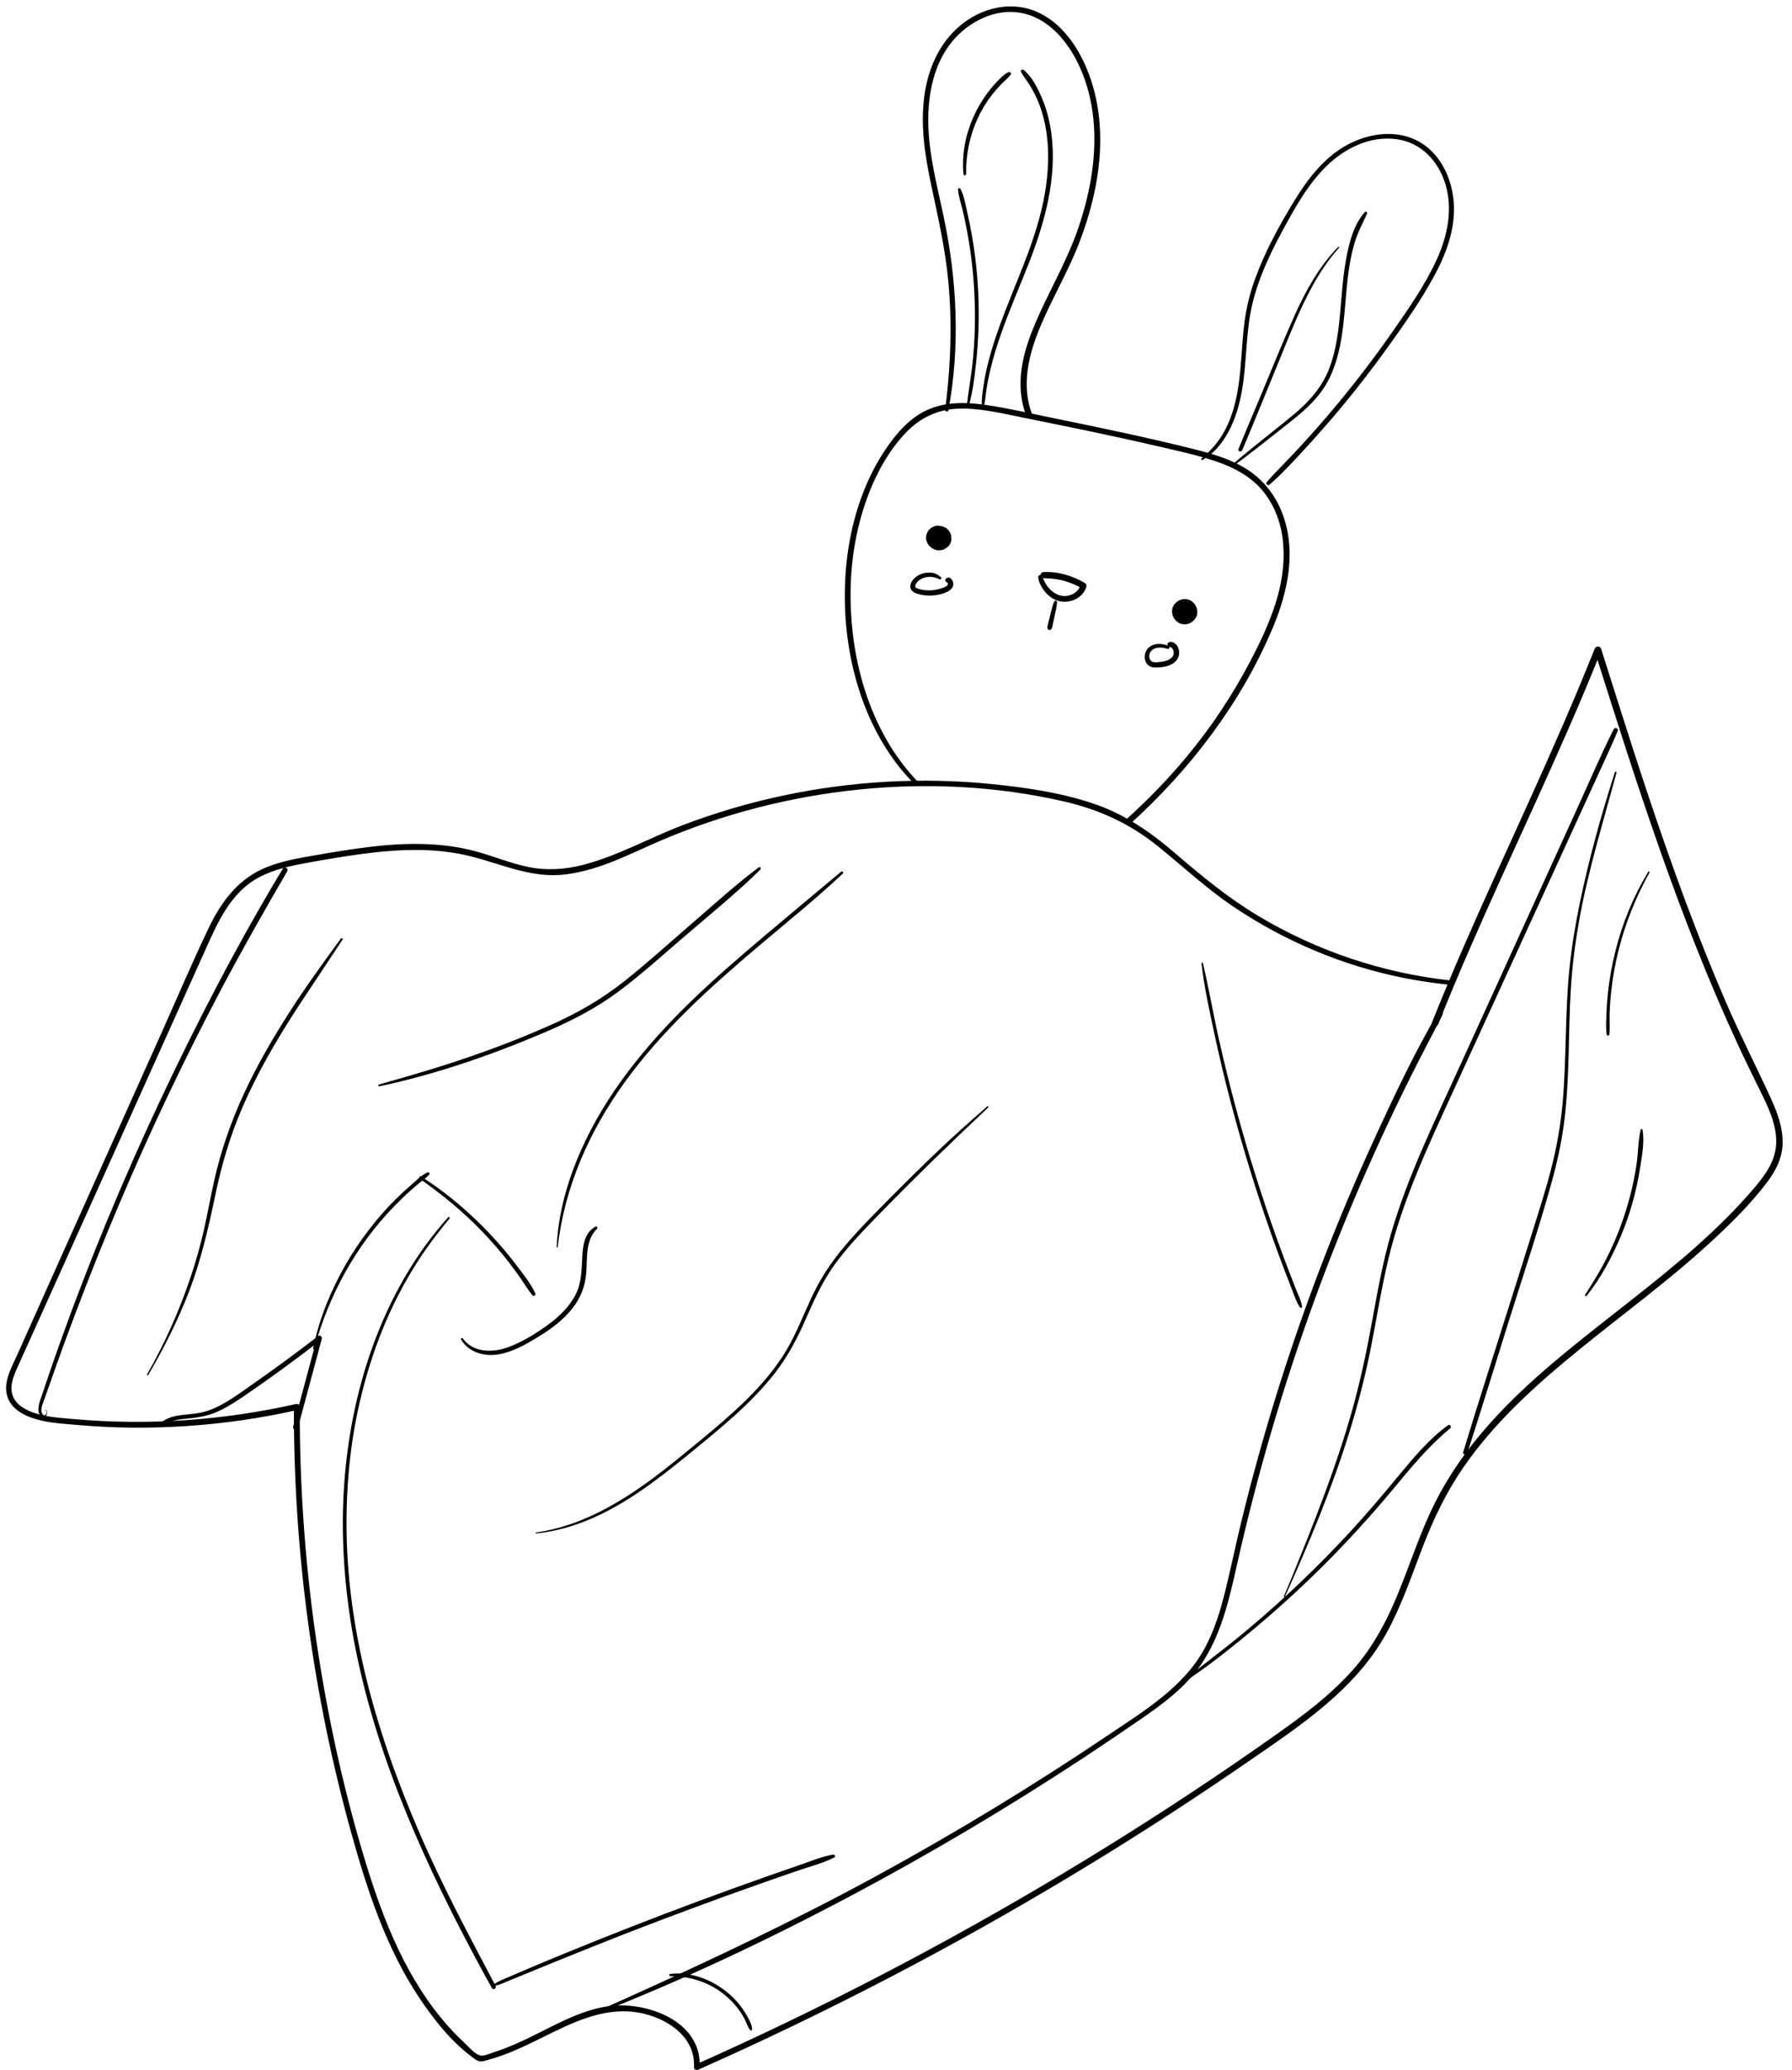 <svg width="116" height="134" viewBox="0 0 116 134" fill="none" xmlns="http://www.w3.org/2000/svg">
<path d="M59.458 50.653C56.61 47.721 55.274 43.564 55.082 39.547C54.982 37.505 55.182 35.438 55.736 33.468C56.291 31.497 57.212 29.511 58.633 28.015C59.546 27.053 60.679 26.511 62.011 26.455C63.344 26.399 64.788 26.742 66.144 27.017C69.048 27.604 71.952 28.194 74.84 28.864C76.161 29.172 77.505 29.451 78.789 29.893C79.962 30.3 81.079 30.911 81.849 31.912C83.409 33.946 83.317 36.699 82.579 39.029C82.168 40.325 81.582 41.566 80.951 42.77C80.373 43.875 79.735 44.956 79.045 45.993C77.653 48.092 76.029 50.026 74.234 51.794C73.791 52.228 73.34 52.655 72.877 53.074C72.694 53.242 72.965 53.509 73.149 53.345C77.05 49.815 80.325 45.527 82.38 40.664C83.385 38.287 83.963 35.566 82.95 33.089C82.495 31.976 81.741 31.034 80.728 30.388C79.659 29.706 78.414 29.355 77.194 29.052C74.206 28.31 71.194 27.68 68.178 27.065C66.726 26.77 65.27 26.423 63.802 26.212C62.506 26.024 61.146 26 59.937 26.579C58.824 27.113 57.994 28.094 57.316 29.1C56.758 29.929 56.299 30.823 55.928 31.752C55.142 33.723 54.755 35.853 54.695 37.968C54.575 42.092 55.669 46.508 58.297 49.759C58.605 50.138 58.932 50.497 59.279 50.836C59.394 50.952 59.57 50.776 59.458 50.657V50.653Z" fill="black"/>
<path d="M61.393 26.555C62.163 22.406 61.952 18.098 61.078 13.985C60.651 11.97 60.108 9.952 60.089 7.878C60.073 6.047 60.46 4.08 61.672 2.644C62.729 1.391 64.429 0.526 66.092 0.833C67.756 1.14 68.984 2.516 69.718 3.972C71.445 7.407 70.967 11.496 69.718 14.998C69.064 16.829 68.111 18.509 67.305 20.272C66.547 21.927 65.873 23.762 66.108 25.613C66.164 26.06 66.272 26.495 66.431 26.918C66.519 27.149 66.894 27.049 66.806 26.814C66.092 24.927 66.591 22.945 67.337 21.153C68.083 19.362 69.124 17.607 69.846 15.752C71.226 12.206 71.848 8.093 70.361 4.479C69.734 2.959 68.693 1.467 67.149 0.777C65.606 0.087 63.822 0.43 62.47 1.411C61.002 2.476 60.176 4.14 59.881 5.903C59.546 7.906 59.845 9.924 60.26 11.891C60.715 14.041 61.206 16.163 61.401 18.357C61.596 20.551 61.561 22.725 61.361 24.903C61.313 25.446 61.249 25.988 61.182 26.527C61.166 26.65 61.377 26.682 61.401 26.555H61.393Z" fill="black"/>
<path d="M63.699 26.299C63.782 25.9 63.81 25.494 63.874 25.091C63.938 24.688 64.026 24.289 64.118 23.89C64.305 23.108 64.544 22.338 64.812 21.576C65.358 20.024 66.02 18.521 66.619 16.989C67.652 14.328 68.442 11.472 68.051 8.592C67.947 7.846 67.764 7.112 67.472 6.414C67.197 5.755 66.83 4.99 66.272 4.531C66.18 4.455 66.032 4.551 66.096 4.666C66.26 4.958 66.471 5.217 66.647 5.5C66.822 5.783 66.978 6.071 67.113 6.37C67.389 6.98 67.576 7.63 67.692 8.289C67.939 9.669 67.875 11.101 67.644 12.481C67.133 15.509 65.725 18.265 64.696 21.134C64.397 21.959 64.129 22.797 63.922 23.655C63.814 24.093 63.727 24.536 63.663 24.987C63.599 25.438 63.527 25.853 63.563 26.283C63.567 26.355 63.679 26.383 63.699 26.303V26.299Z" fill="black"/>
<path d="M62.713 26.259C62.969 25.39 63.076 24.46 63.176 23.563C63.276 22.665 63.336 21.696 63.352 20.762C63.38 18.912 63.232 17.057 62.913 15.234C62.821 14.711 62.717 14.193 62.598 13.674C62.486 13.191 62.402 12.657 62.167 12.218C62.131 12.15 62.011 12.178 62.015 12.258C62.043 12.697 62.199 13.131 62.302 13.558C62.406 13.985 62.502 14.44 62.586 14.883C62.761 15.804 62.893 16.738 62.981 17.675C63.148 19.494 63.156 21.325 62.993 23.14C62.901 24.181 62.701 25.202 62.586 26.239C62.578 26.311 62.693 26.323 62.709 26.256L62.713 26.259Z" fill="black"/>
<path d="M77.852 29.774C79.188 28.992 79.894 27.452 80.246 26C80.692 24.153 80.605 22.23 80.928 20.364C81.251 18.497 82.056 16.721 82.962 15.042C83.784 13.518 84.638 11.947 85.89 10.73C87.075 9.577 88.726 8.775 90.414 9.011C91.985 9.226 93.106 10.419 93.557 11.895C94.056 13.53 93.713 15.23 93.023 16.757C92.269 18.429 91.192 19.965 90.146 21.465C87.992 24.556 85.591 27.472 82.962 30.177C82.635 30.512 82.312 30.847 82.005 31.198C81.897 31.318 82.061 31.477 82.18 31.373C82.922 30.735 83.588 30.009 84.254 29.291C84.921 28.573 85.551 27.863 86.181 27.133C87.434 25.669 88.627 24.153 89.751 22.59C90.876 21.026 91.997 19.442 92.899 17.751C93.709 16.231 94.299 14.524 94.072 12.78C93.884 11.352 93.174 9.928 91.894 9.19C90.481 8.376 88.714 8.596 87.314 9.322C85.77 10.12 84.673 11.548 83.784 13C82.806 14.595 81.889 16.283 81.247 18.046C80.916 18.951 80.688 19.881 80.561 20.838C80.429 21.855 80.385 22.885 80.293 23.91C80.138 25.633 79.783 27.484 78.626 28.84C78.367 29.144 78.083 29.427 77.776 29.678C77.72 29.722 77.792 29.81 77.852 29.778V29.774Z" fill="black"/>
<path d="M79.743 30.233C81.031 29.303 82.268 28.294 83.517 27.313C84.542 26.507 85.495 25.649 86.07 24.456C87.087 22.338 86.979 19.905 87.29 17.627C87.378 16.981 87.502 16.335 87.689 15.708C87.889 15.05 88.204 14.456 88.491 13.837C88.531 13.754 88.423 13.65 88.351 13.73C87.613 14.543 87.318 15.768 87.127 16.825C86.919 17.982 86.852 19.159 86.744 20.324C86.636 21.488 86.484 22.665 86.078 23.766C85.615 25.019 84.777 25.972 83.764 26.818C82.416 27.943 81.004 28.996 79.683 30.153C79.643 30.189 79.695 30.256 79.739 30.225L79.743 30.233Z" fill="black"/>
<path d="M86.62 15.988C85.379 17.26 84.522 18.82 83.8 20.427C83.002 22.206 82.28 24.018 81.526 25.817C81.071 26.902 80.612 27.983 80.166 29.072C80.102 29.227 80.353 29.291 80.417 29.14C81.199 27.281 81.957 25.406 82.723 23.539C83.417 21.852 84.067 20.132 84.949 18.533C85.439 17.643 85.994 16.797 86.676 16.043C86.712 16.003 86.656 15.948 86.62 15.988Z" fill="black"/>
<path d="M93.884 63.47C89.484 62.991 85.212 61.551 81.418 59.273C79.492 58.116 77.788 56.712 76.089 55.252C74.389 53.792 72.742 52.667 70.672 51.985C68.601 51.303 66.399 50.98 64.237 50.761C61.959 50.529 59.662 50.481 57.376 50.609C52.856 50.864 48.373 51.818 44.144 53.437C42.002 54.259 39.964 55.416 37.738 55.99C36.545 56.297 35.332 56.369 34.127 56.11C33.014 55.871 31.957 55.432 30.86 55.129C28.555 54.494 26.141 54.55 23.788 54.841C22.659 54.981 21.538 55.169 20.417 55.364C19.376 55.544 18.327 55.723 17.337 56.106C15.45 56.84 14.341 58.332 13.492 60.107C12.431 62.329 11.465 64.603 10.46 66.853C8.374 71.512 6.284 76.167 4.193 80.826C3.164 83.12 2.139 85.418 1.114 87.712C0.735 88.561 0.132 89.575 0.519 90.524C0.771 91.15 1.365 91.525 1.971 91.752C2.885 92.096 3.902 92.151 4.863 92.235C6.072 92.343 7.285 92.407 8.497 92.419C10.903 92.443 13.312 92.279 15.694 91.936C16.895 91.76 18.087 91.541 19.272 91.274L19.025 91.086C19.001 100.381 20.245 109.672 22.731 118.627C23.764 122.345 24.992 126.111 27.151 129.346C28.128 130.81 29.337 132.322 30.797 133.335C31.1 133.546 31.363 133.407 31.718 133.311C32.229 133.171 32.727 132.988 33.214 132.784C34.099 132.413 34.949 131.971 35.811 131.552C37.69 130.634 39.632 129.844 41.743 130.375C43.39 130.79 45.022 131.959 44.922 133.822C44.914 133.977 45.081 134.033 45.201 133.981C53.495 130.299 61.556 126.111 69.331 121.431C73.233 119.086 77.062 116.617 80.808 114.032C84.147 111.73 87.701 109.404 89.72 105.774C90.709 103.999 91.355 102.06 92.085 100.17C92.815 98.279 93.625 96.591 94.742 94.972C96.776 92.028 99.473 89.61 102.237 87.361C105.002 85.111 108.01 82.913 110.694 80.447C112.011 79.239 113.307 77.958 114.388 76.534C114.955 75.788 115.369 74.97 115.393 74.017C115.417 72.996 115.046 72.01 114.628 71.093C113.678 69.019 112.637 66.992 111.731 64.898C110.826 62.804 109.932 60.558 109.111 58.36C107.503 54.051 106.075 49.679 104.687 45.295C104.34 44.198 103.993 43.105 103.646 42.008C103.578 41.789 103.298 41.813 103.223 42.008C100.662 48.455 97.622 54.698 94.846 61.056C94.104 62.76 93.378 64.475 92.692 66.202C92.592 66.454 92.995 66.561 93.094 66.314C95.659 59.868 98.711 53.629 101.487 47.274C102.233 45.571 102.959 43.855 103.646 42.124H103.223C105.935 50.729 108.68 59.361 112.469 67.563C112.948 68.6 113.451 69.625 113.957 70.65C114.464 71.675 114.987 72.764 114.979 73.917C114.971 75.142 114.261 76.075 113.499 76.969C112.92 77.647 112.31 78.301 111.676 78.931C109.158 81.445 106.31 83.591 103.522 85.793C100.733 87.995 98.049 90.193 95.803 92.889C94.702 94.214 93.725 95.638 92.943 97.174C92.037 98.953 91.415 100.856 90.681 102.707C89.895 104.697 88.942 106.592 87.494 108.192C86.046 109.791 84.426 110.996 82.735 112.197C79.093 114.782 75.363 117.247 71.565 119.6C63.974 124.304 56.099 128.548 47.998 132.302C47.004 132.76 46.007 133.215 45.01 133.658L45.289 133.818C45.444 130.83 41.842 129.529 39.373 129.876C37.494 130.14 35.783 131.185 34.096 131.987C33.629 132.21 33.158 132.421 32.675 132.605C32.444 132.693 32.209 132.776 31.969 132.852C31.754 132.92 31.387 133.092 31.156 133.072C30.773 133.036 30.33 132.489 30.055 132.234C29.707 131.911 29.376 131.576 29.057 131.221C26.373 128.237 24.845 124.403 23.684 120.614C22.34 116.222 21.334 111.714 20.624 107.178C19.791 101.853 19.388 96.468 19.404 91.078C19.404 90.947 19.28 90.863 19.156 90.891C14.469 91.948 9.642 92.291 4.855 91.872C3.862 91.784 2.793 91.745 1.868 91.33C1.473 91.154 1.094 90.899 0.89 90.504C0.535 89.814 0.89 89.044 1.181 88.402C2.195 86.144 3.22 83.89 4.233 81.632C6.232 77.184 8.23 72.737 10.233 68.293C11.234 66.071 12.231 63.845 13.233 61.623C14.066 59.772 14.904 57.769 16.799 56.776C17.772 56.266 18.869 56.038 19.938 55.847C21.079 55.639 22.224 55.444 23.377 55.288C25.718 54.973 28.132 54.849 30.445 55.428C32.54 55.95 34.439 56.892 36.653 56.601C38.867 56.309 40.729 55.296 42.684 54.454C50.798 50.96 60.276 49.891 68.916 51.893C71.142 52.408 73.125 53.313 74.912 54.75C76.536 56.054 78.043 57.474 79.771 58.647C83.138 60.937 86.983 62.548 90.98 63.33C91.942 63.518 92.911 63.657 93.888 63.757C94.076 63.777 94.072 63.486 93.888 63.466L93.884 63.47Z" fill="black"/>
<path d="M10.361 92.387C10.644 92.315 10.843 92.096 11.126 92.004C11.454 91.9 11.797 91.864 12.136 91.832C12.838 91.769 13.492 91.653 14.138 91.358C14.876 91.019 15.546 90.548 16.212 90.089C16.934 89.594 17.645 89.084 18.351 88.569C19.16 87.979 19.962 87.373 20.76 86.762L20.529 86.583C20.01 88.509 19.495 90.432 18.977 92.359C18.925 92.554 19.228 92.638 19.28 92.443C19.799 90.516 20.313 88.593 20.832 86.666C20.864 86.547 20.716 86.399 20.601 86.487C19.176 87.584 17.728 88.649 16.252 89.678C15.57 90.153 14.892 90.659 14.146 91.034C13.775 91.222 13.384 91.37 12.973 91.453C12.626 91.525 12.271 91.545 11.916 91.585C11.561 91.625 11.222 91.677 10.899 91.812C10.644 91.92 10.357 92.068 10.336 92.371C10.336 92.383 10.348 92.387 10.357 92.387H10.361Z" fill="black"/>
<path d="M20.337 87.321C21.279 83.85 23.034 80.627 25.555 78.05C25.894 77.703 26.245 77.364 26.608 77.041C26.796 76.873 26.983 76.714 27.178 76.554C27.374 76.394 27.609 76.243 27.777 76.043C27.845 75.964 27.761 75.856 27.665 75.9C27.278 76.079 26.935 76.434 26.612 76.71C26.265 77.009 25.926 77.324 25.599 77.647C24.968 78.273 24.382 78.951 23.843 79.662C22.742 81.102 21.837 82.681 21.159 84.361C20.772 85.314 20.477 86.291 20.265 87.301C20.253 87.349 20.329 87.368 20.341 87.321H20.337Z" fill="black"/>
<path d="M27.171 76.307C28.622 77.328 29.995 78.453 31.223 79.733C31.822 80.356 32.388 81.01 32.919 81.688C33.202 82.051 33.473 82.426 33.736 82.805C33.98 83.156 34.195 83.531 34.471 83.858C34.558 83.962 34.69 83.83 34.646 83.722C34.367 83.1 33.9 82.53 33.493 81.987C33.086 81.445 32.656 80.918 32.201 80.412C31.267 79.362 30.242 78.389 29.145 77.511C28.539 77.029 27.912 76.574 27.254 76.163C27.163 76.107 27.087 76.247 27.171 76.307Z" fill="black"/>
<path d="M36.102 80.735C36.545 76.833 38.145 73.243 40.426 70.076C42.852 66.709 45.955 63.917 49.107 61.248C50.938 59.696 52.809 58.196 54.56 56.549C54.636 56.477 54.524 56.369 54.444 56.433C52.777 57.825 51.109 59.217 49.446 60.622C47.782 62.026 46.171 63.422 44.627 64.922C41.775 67.702 39.198 70.858 37.582 74.528C36.72 76.49 36.13 78.581 36.034 80.731C36.034 80.775 36.098 80.775 36.102 80.731V80.735Z" fill="black"/>
<path d="M29.847 86.714C30.29 87.48 31.2 87.787 32.049 87.704C33.07 87.6 34.02 87.045 34.881 86.519C35.671 86.036 36.437 85.466 37.02 84.74C37.602 84.014 37.889 83.244 37.953 82.35C38.021 81.401 37.893 80.28 38.643 79.55C38.715 79.478 38.623 79.358 38.535 79.41C37.845 79.805 37.734 80.591 37.694 81.325C37.642 82.195 37.662 83.04 37.247 83.834C36.832 84.628 36.166 85.258 35.452 85.777C34.686 86.335 33.824 86.862 32.939 87.197C31.953 87.568 30.637 87.604 29.963 86.647C29.915 86.579 29.803 86.638 29.847 86.714Z" fill="black"/>
<path d="M38.635 130.367C44.196 128.185 49.597 125.628 54.875 122.836C60.14 120.047 65.27 117 70.249 113.72C71.497 112.895 72.738 112.057 73.971 111.203C75.064 110.445 76.145 109.648 77.038 108.654C78.885 106.6 79.492 103.887 80.078 101.271C81.382 95.446 83.066 89.71 85.112 84.105C87.159 78.501 89.588 72.976 92.36 67.658C92.699 67.008 93.038 66.358 93.37 65.7C93.461 65.516 93.194 65.353 93.09 65.536C91.594 68.101 90.31 70.806 89.069 73.502C87.829 76.199 86.684 78.904 85.623 81.66C83.496 87.177 81.733 92.834 80.337 98.578C79.998 99.974 79.707 101.378 79.368 102.77C79.029 104.163 78.658 105.447 78.004 106.664C76.647 109.201 74.082 110.741 71.765 112.304C66.858 115.611 61.792 118.687 56.59 121.519C51.368 124.359 46.003 126.889 40.59 129.334C39.92 129.637 39.249 129.932 38.579 130.223C38.504 130.255 38.559 130.391 38.635 130.359V130.367Z" fill="black"/>
<path d="M76.524 108.965C77.828 108.136 79.057 107.178 80.257 106.205C81.458 105.232 82.667 104.187 83.82 103.121C86.125 100.987 88.279 98.698 90.282 96.276C91.403 94.92 92.524 93.576 93.888 92.451C93.992 92.363 93.852 92.179 93.74 92.259C92.496 93.161 91.507 94.357 90.533 95.534C89.56 96.711 88.523 97.94 87.462 99.093C85.335 101.402 83.058 103.576 80.644 105.591C79.28 106.728 77.856 107.789 76.468 108.894C76.428 108.926 76.48 108.989 76.52 108.961L76.524 108.965Z" fill="black"/>
<path d="M83.174 103.373C84.729 99.91 86.197 96.424 87.322 92.798C87.889 90.975 88.367 89.128 88.738 87.257C89.109 85.386 89.42 83.391 89.879 81.481C90.789 77.683 92.464 74.141 94.084 70.606C95.703 67.072 97.434 63.294 99.106 59.64C100.777 55.986 102.469 52.292 104.148 48.622C104.348 48.188 104.539 47.749 104.723 47.306C104.782 47.158 104.535 47.055 104.463 47.198C103.562 48.993 102.776 50.848 101.942 52.675C101.108 54.502 100.275 56.333 99.441 58.164C97.774 61.822 96.102 65.484 94.439 69.142C92.775 72.8 91.128 76.143 90.047 79.853C89.5 81.732 89.161 83.663 88.81 85.585C88.459 87.508 88.068 89.363 87.549 91.222C86.528 94.884 85.12 98.418 83.692 101.937C83.501 102.407 83.309 102.874 83.11 103.341C83.094 103.381 83.15 103.417 83.169 103.377L83.174 103.373Z" fill="black"/>
<path d="M104.535 49.991C103.645 52.763 102.86 55.595 102.265 58.452C101.978 59.84 101.747 61.24 101.599 62.648C101.451 64.056 101.4 65.612 101.356 67.096C101.312 68.58 101.28 70.004 101.148 71.448C101.017 72.892 100.753 74.352 100.382 75.776C100.011 77.2 99.549 78.62 99.106 80.037C98.663 81.453 98.208 82.885 97.761 84.309C96.744 87.536 95.699 90.759 94.718 93.998C94.666 94.17 94.929 94.238 94.981 94.07C95.915 91.198 96.792 88.306 97.698 85.426C98.603 82.546 99.541 79.737 100.35 76.865C100.737 75.497 101.06 74.109 101.244 72.697C101.427 71.284 101.499 69.805 101.539 68.352C101.579 66.9 101.595 65.381 101.691 63.897C101.786 62.413 101.974 60.977 102.233 59.532C102.816 56.301 103.789 53.182 104.639 50.019C104.659 49.951 104.555 49.923 104.535 49.991Z" fill="black"/>
<path d="M106.693 56.441C105.728 58.025 105.026 59.748 104.575 61.543C104.352 62.425 104.192 63.318 104.092 64.22C104.04 64.691 104.004 65.161 103.989 65.632C103.973 66.075 103.941 66.541 104.004 66.98C104.02 67.084 104.172 67.048 104.18 66.956C104.22 66.49 104.18 66.011 104.196 65.54C104.212 65.097 104.244 64.659 104.292 64.216C104.387 63.314 104.547 62.421 104.766 61.543C105.205 59.776 105.895 58.072 106.777 56.481C106.805 56.429 106.729 56.385 106.697 56.437L106.693 56.441Z" fill="black"/>
<path d="M102.704 83.89C103.634 82.725 104.348 81.377 104.926 80.009C105.505 78.64 105.927 77.129 106.163 75.625C106.29 74.827 106.462 73.933 106.322 73.131C106.31 73.072 106.215 73.076 106.203 73.131C106.035 73.834 106.051 74.583 105.947 75.302C105.844 76.019 105.692 76.773 105.501 77.496C105.122 78.928 104.587 80.324 103.905 81.636C103.514 82.39 103.063 83.104 102.608 83.818C102.573 83.874 102.66 83.942 102.7 83.89H102.704Z" fill="black"/>
<path d="M34.698 99.268C37.195 99.025 39.477 97.888 41.519 96.48C42.564 95.762 43.566 94.972 44.547 94.17C45.528 93.368 46.55 92.538 47.507 91.677C48.464 90.815 49.374 89.902 50.164 88.884C50.953 87.867 51.588 86.694 52.118 85.482C52.677 84.205 53.235 82.953 54.057 81.824C54.879 80.695 55.864 79.681 56.837 78.68C59.155 76.295 61.548 73.977 63.97 71.695C64.014 71.655 63.95 71.592 63.902 71.627C62.789 72.597 61.692 73.574 60.627 74.591C59.562 75.609 58.561 76.598 57.547 77.623C56.534 78.648 55.557 79.626 54.651 80.703C53.746 81.78 53.056 82.849 52.493 84.078C51.931 85.306 51.444 86.579 50.71 87.728C50.016 88.813 49.162 89.786 48.245 90.683C47.327 91.581 46.35 92.407 45.365 93.221C44.379 94.034 43.374 94.868 42.341 95.642C40.067 97.333 37.546 98.809 34.694 99.208C34.662 99.212 34.67 99.268 34.702 99.268H34.698Z" fill="black"/>
<path d="M77.776 62.365C77.944 63.865 78.275 65.353 78.59 66.829C78.905 68.305 79.252 69.769 79.635 71.229C80.397 74.145 81.279 77.029 82.284 79.873C82.567 80.671 82.858 81.469 83.161 82.263C83.317 82.673 83.477 83.084 83.636 83.491C83.788 83.874 83.911 84.293 84.151 84.632C84.199 84.7 84.298 84.66 84.286 84.576C84.227 84.205 84.051 83.862 83.911 83.515C83.772 83.168 83.636 82.813 83.501 82.462C83.229 81.76 82.966 81.054 82.711 80.344C82.2 78.928 81.717 77.499 81.263 76.059C80.357 73.183 79.579 70.271 78.913 67.327C78.538 65.676 78.259 64 77.868 62.353C77.856 62.301 77.768 62.313 77.776 62.365Z" fill="black"/>
<path d="M29.005 78.808C26.859 81.193 25.256 84.054 24.159 87.061C23.034 90.141 22.423 93.396 22.244 96.667C22.064 99.938 22.356 103.453 23.022 106.779C23.752 110.426 24.909 113.98 26.321 117.418C27.733 120.857 29.396 124.2 31.168 127.475C31.391 127.886 31.614 128.293 31.846 128.7C31.933 128.855 32.165 128.716 32.081 128.56C30.362 125.301 28.627 122.066 27.163 118.679C25.698 115.292 24.45 111.794 23.6 108.196C22.814 104.861 22.38 101.446 22.435 98.015C22.491 94.585 22.962 91.493 23.935 88.378C24.909 85.262 26.361 82.358 28.355 79.813C28.599 79.502 28.842 79.187 29.097 78.884C29.145 78.828 29.065 78.744 29.013 78.8L29.005 78.808Z" fill="black"/>
<path d="M31.918 128.572C32.273 128.528 32.592 128.365 32.923 128.233C33.282 128.089 33.637 127.938 33.996 127.79C34.71 127.495 35.424 127.204 36.142 126.912C37.574 126.33 39.01 125.756 40.45 125.193C43.33 124.072 46.234 122.995 49.15 121.966C49.972 121.675 50.794 121.392 51.616 121.108C52.438 120.825 53.259 120.626 54.005 120.243C54.113 120.187 54.033 120.043 53.929 120.059C53.175 120.187 52.441 120.502 51.719 120.749C50.997 120.997 50.255 121.252 49.529 121.511C48.069 122.026 46.617 122.552 45.165 123.091C42.265 124.168 39.385 125.297 36.521 126.47C35.735 126.793 34.953 127.12 34.171 127.451C33.784 127.615 33.401 127.778 33.019 127.946C32.636 128.113 32.225 128.253 31.898 128.516C31.878 128.532 31.894 128.568 31.918 128.568V128.572Z" fill="black"/>
<path d="M43.398 127.934C44.515 127.926 45.596 128.229 46.526 128.855C46.972 129.158 47.375 129.529 47.71 129.952C47.882 130.168 48.033 130.399 48.169 130.642C48.305 130.886 48.381 131.185 48.548 131.408C48.588 131.464 48.684 131.452 48.684 131.372C48.684 131.097 48.528 130.826 48.404 130.586C48.269 130.331 48.113 130.092 47.938 129.864C47.591 129.41 47.172 129.019 46.701 128.692C45.748 128.033 44.559 127.65 43.394 127.782C43.303 127.794 43.294 127.934 43.394 127.934H43.398Z" fill="black"/>
<path d="M2.893 91.314C3.076 91.222 3.013 91.533 2.957 91.585C2.797 91.721 2.693 91.465 2.681 91.342C2.657 91.066 2.809 90.775 2.893 90.524C3.104 89.914 3.324 89.299 3.539 88.689C3.966 87.48 4.405 86.279 4.859 85.083C5.777 82.657 6.738 80.248 7.752 77.862C9.754 73.147 11.952 68.52 14.345 63.992C15.702 61.427 17.138 58.91 18.594 56.401C18.702 56.218 18.418 56.054 18.307 56.234C15.383 61.092 12.758 66.15 10.348 71.281C7.955 76.375 5.797 81.576 3.902 86.874C3.639 87.616 3.376 88.354 3.124 89.1C3.001 89.467 2.881 89.83 2.757 90.197C2.653 90.504 2.514 90.823 2.49 91.15C2.478 91.342 2.506 91.589 2.693 91.697C2.801 91.76 2.913 91.757 2.989 91.653C3.064 91.549 3.096 91.166 2.885 91.31C2.885 91.31 2.885 91.318 2.885 91.314H2.893Z" fill="black"/>
<path d="M9.591 89.016C10.616 87.269 11.525 85.462 12.251 83.571C12.977 81.68 13.48 79.566 13.907 77.499C14.334 75.433 14.892 73.522 15.718 71.632C16.544 69.741 17.465 68.097 18.502 66.422C19.089 65.472 19.707 64.543 20.329 63.613C20.951 62.684 21.554 61.751 22.172 60.829C22.22 60.761 22.108 60.701 22.06 60.765C20.888 62.369 19.727 63.968 18.658 65.648C17.589 67.327 16.607 69.027 15.782 70.818C14.956 72.609 14.298 74.492 13.863 76.434C13.627 77.496 13.436 78.569 13.197 79.626C12.957 80.683 12.686 81.636 12.359 82.618C11.621 84.823 10.671 86.958 9.519 88.976C9.495 89.02 9.563 89.064 9.591 89.016Z" fill="black"/>
<path d="M24.562 70.323C28.204 69.549 31.774 68.313 35.201 66.856C36.884 66.138 38.508 65.321 39.983 64.228C41.459 63.135 42.848 61.874 44.252 60.669C45.923 59.233 47.647 57.837 49.222 56.293C49.294 56.222 49.194 56.086 49.111 56.15C47.579 57.307 46.151 58.603 44.699 59.86C43.247 61.116 41.89 62.345 40.426 63.51C38.962 64.674 37.434 65.548 35.771 66.298C34.108 67.048 32.309 67.75 30.537 68.364C28.559 69.055 26.548 69.637 24.534 70.207C24.458 70.227 24.49 70.343 24.566 70.327L24.562 70.323Z" fill="black"/>
<path d="M67.205 37.345C67.225 37.712 67.452 38.087 67.688 38.358C67.935 38.646 68.278 38.865 68.653 38.933C69.347 39.056 70.129 38.678 70.325 37.971C70.349 37.884 70.309 37.792 70.233 37.748C69.447 37.273 68.462 36.978 67.54 37.038C67.289 37.054 67.285 37.425 67.54 37.429C67.979 37.441 68.406 37.473 68.833 37.589C69.26 37.704 69.658 37.872 70.033 38.091L69.942 37.868C69.806 38.39 69.192 38.673 68.685 38.562C68.39 38.498 68.127 38.322 67.923 38.099C67.815 37.983 67.728 37.856 67.652 37.72C67.576 37.584 67.52 37.425 67.444 37.281C67.389 37.174 67.205 37.221 67.213 37.345H67.205Z" fill="black"/>
<path d="M68.258 38.929C68.234 38.969 68.214 38.997 68.198 39.041C68.186 39.072 68.178 39.104 68.166 39.136C68.142 39.212 68.119 39.288 68.099 39.364C68.055 39.515 68.019 39.675 67.983 39.826L67.867 40.289C67.847 40.365 67.827 40.445 67.811 40.52C67.791 40.62 67.787 40.688 67.863 40.76C67.887 40.784 67.923 40.796 67.955 40.784C68.055 40.752 68.087 40.696 68.111 40.6C68.131 40.525 68.147 40.445 68.162 40.365L68.262 39.898C68.294 39.743 68.334 39.587 68.362 39.431C68.378 39.352 68.39 39.272 68.402 39.196C68.406 39.16 68.414 39.128 68.418 39.092C68.426 39.044 68.418 39.013 68.418 38.961C68.418 38.881 68.306 38.845 68.262 38.921L68.258 38.929Z" fill="black"/>
<path d="M61.497 34.565L61.477 34.525L61.549 35.063L61.557 35.047C61.589 34.944 61.593 34.836 61.573 34.732C61.569 34.629 61.537 34.529 61.477 34.437L61.353 34.278C61.253 34.178 61.138 34.11 61.002 34.074L60.93 34.058L60.723 34.03C60.615 34.026 60.515 34.05 60.424 34.098C60.36 34.118 60.3 34.15 60.252 34.198C60.168 34.254 60.101 34.325 60.053 34.413L59.973 34.597L59.945 34.804C59.941 34.912 59.965 35.011 60.013 35.103C60.045 35.199 60.097 35.283 60.172 35.351L60.224 35.395C60.324 35.494 60.44 35.562 60.575 35.598C60.679 35.63 60.787 35.634 60.89 35.614C60.994 35.61 61.094 35.578 61.186 35.518C61.305 35.446 61.401 35.355 61.469 35.235C61.329 35.335 61.19 35.442 61.05 35.55L61.09 35.542C61.202 35.51 61.301 35.454 61.385 35.371C61.449 35.311 61.497 35.239 61.525 35.155C61.565 35.075 61.584 34.992 61.581 34.9C61.581 34.78 61.549 34.669 61.489 34.565H61.497Z" fill="black"/>
<path d="M76.687 40.417C77.114 40.417 77.525 40.042 77.505 39.599C77.485 39.156 77.146 38.781 76.687 38.781C76.26 38.781 75.85 39.156 75.87 39.599C75.889 40.042 76.228 40.417 76.687 40.417Z" fill="black"/>
<path d="M60.902 37.369C60.771 37.245 60.595 37.13 60.416 37.094C60.224 37.058 60.025 37.058 59.833 37.098C59.466 37.178 59.059 37.437 58.948 37.816C58.788 38.366 59.478 38.49 59.869 38.538C60.352 38.594 60.866 38.522 61.309 38.315C61.525 38.215 61.728 38.027 61.712 37.772C61.7 37.569 61.477 37.269 61.257 37.437C61.194 37.485 61.15 37.596 61.229 37.656C61.289 37.704 61.389 37.744 61.357 37.836C61.313 37.964 61.106 38.027 60.994 38.067C60.663 38.187 60.308 38.239 59.957 38.211C59.785 38.199 59.614 38.167 59.45 38.115C59.39 38.099 59.307 38.079 59.267 38.023C59.223 37.968 59.251 37.884 59.279 37.824C59.394 37.581 59.666 37.433 59.917 37.373C60.204 37.309 60.543 37.353 60.798 37.497C60.886 37.545 60.986 37.425 60.906 37.353L60.902 37.369Z" fill="black"/>
<path d="M75.618 41.805C75.211 41.638 74.713 41.614 74.362 41.917C74.094 42.148 74.022 42.611 74.202 42.914C74.318 43.113 74.525 43.197 74.749 43.209C74.972 43.221 75.219 43.193 75.443 43.145C75.858 43.058 76.272 42.802 76.324 42.347C76.348 42.156 76.3 41.945 76.189 41.789C76.069 41.621 75.786 41.446 75.606 41.626C75.542 41.689 75.566 41.777 75.634 41.829C75.598 41.801 75.702 41.877 75.666 41.857C75.69 41.873 75.71 41.873 75.738 41.881C75.75 41.881 75.762 41.889 75.778 41.893C75.806 41.901 75.746 41.873 75.786 41.897C75.798 41.905 75.814 41.913 75.826 41.921C75.778 41.889 75.881 41.969 75.838 41.933C75.846 41.941 75.853 41.945 75.862 41.953C75.865 41.957 75.909 42.008 75.885 41.977C75.901 42.001 75.917 42.024 75.929 42.048C75.929 42.048 75.953 42.1 75.937 42.068C75.945 42.084 75.949 42.1 75.953 42.116C75.977 42.188 75.977 42.2 75.977 42.276C75.977 42.343 75.977 42.359 75.945 42.435C75.925 42.487 75.961 42.407 75.933 42.455C75.925 42.467 75.921 42.479 75.913 42.491C75.897 42.519 75.874 42.547 75.841 42.575C75.734 42.683 75.59 42.746 75.447 42.786C75.279 42.834 75.108 42.854 74.936 42.866C74.844 42.87 74.752 42.882 74.661 42.862C74.589 42.846 74.557 42.83 74.509 42.782C74.433 42.711 74.394 42.595 74.394 42.479C74.394 42.364 74.433 42.244 74.505 42.156C74.749 41.853 75.239 41.889 75.566 42.005C75.622 42.024 75.682 41.984 75.698 41.929C75.714 41.869 75.678 41.821 75.622 41.797L75.618 41.805Z" fill="black"/>
<path d="M62.538 11.268C62.518 10.044 62.769 8.791 63.28 7.678C63.531 7.132 63.842 6.613 64.213 6.138C64.401 5.899 64.6 5.672 64.812 5.452C65.023 5.233 65.258 5.057 65.426 4.822C65.498 4.722 65.366 4.635 65.278 4.674C65.003 4.798 64.772 5.049 64.564 5.261C64.357 5.472 64.145 5.72 63.958 5.967C63.575 6.474 63.252 7.024 62.997 7.602C62.486 8.767 62.255 10.004 62.366 11.268C62.374 11.376 62.538 11.38 62.538 11.268Z" fill="black"/>
</svg>
